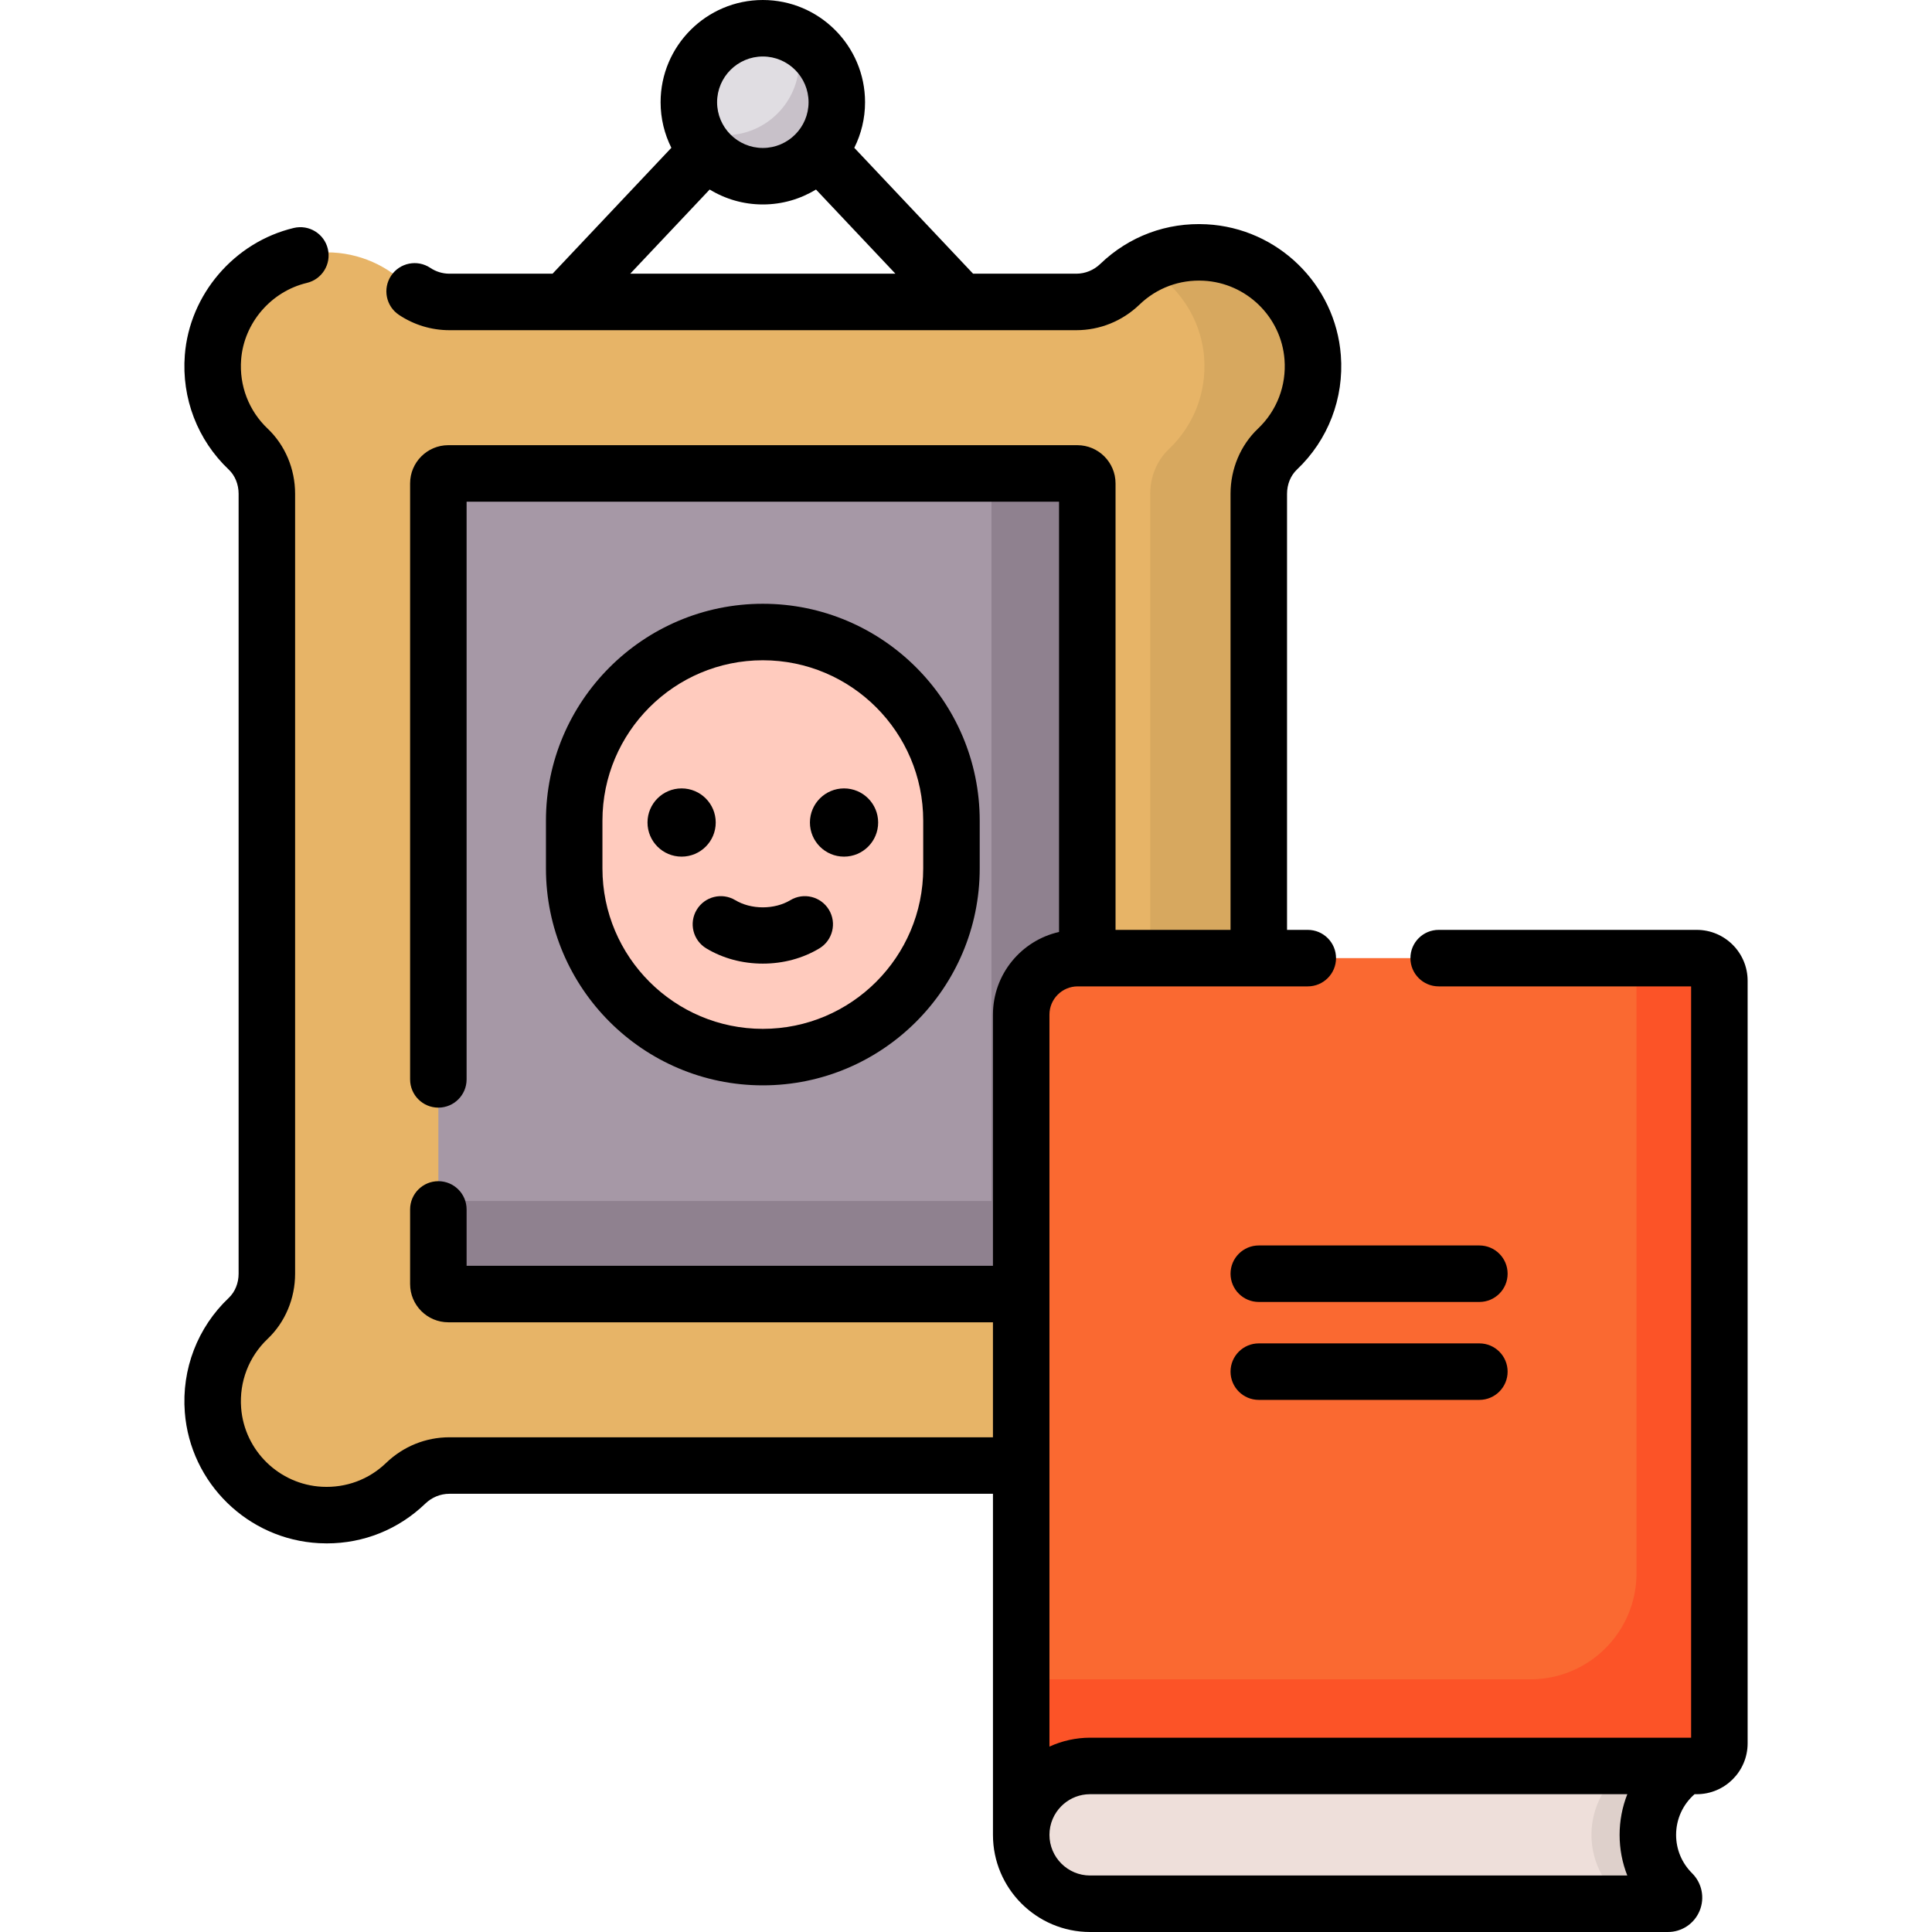 <svg id="Capa_1" enable-background="new 0 0 512 512" height="512" viewBox="0 0 512 512" width="512" xmlns="http://www.w3.org/2000/svg"><path d="m94.942 103.566h214.43v259.923h-214.43z" fill="#a698a6"/><path d="m262.747 103.566v214.711h-167.805v45.213h214.43v-259.924z" fill="#8f818f"/><circle cx="202.157" cy="27.092" fill="#e0dde2" r="19.605"/><path d="m210.544 9.369c.798 2.136 1.237 4.447 1.237 6.86 0 10.828-8.778 19.606-19.605 19.606-3.001 0-5.844-.677-8.387-1.882 2.781 7.444 9.955 12.745 18.369 12.745 10.828 0 19.605-8.778 19.605-19.606 0-7.827-4.588-14.58-11.219-17.723z" fill="#c8c1c9"/><path d="m202.157 280.142c-27.609 0-49.99-22.381-49.99-49.99v-12.67c0-27.609 22.381-49.99 49.99-49.99 27.609 0 49.99 22.381 49.99 49.99v12.67c.001 27.609-22.381 49.99-49.99 49.99z" fill="#ffcbbe"/><path d="m333.593 337.545v-206.69c0-4.447 1.717-8.775 4.944-11.835 6.337-6.01 10.073-14.736 9.336-24.316-1.152-14.986-13.482-26.995-28.491-27.787-8.779-.463-16.793 2.825-22.587 8.403-3.114 2.998-7.252 4.697-11.576 4.697h-166.124c-4.323 0-8.461-1.699-11.576-4.697-5.794-5.578-13.808-8.866-22.587-8.403-15.009.793-27.339 12.802-28.491 27.788-.737 9.58 2.999 18.305 9.336 24.315 3.227 3.06 4.944 7.388 4.944 11.835v206.69c0 4.447-1.717 8.775-4.944 11.835-6.337 6.01-10.073 14.736-9.336 24.316 1.152 14.986 13.482 26.995 28.491 27.787 8.78.463 16.793-2.825 22.587-8.403 3.114-2.998 7.252-4.697 11.576-4.697h166.125c4.323 0 8.461 1.699 11.576 4.697 5.794 5.578 13.807 8.866 22.587 8.403 15.009-.792 27.339-12.801 28.491-27.787.737-9.58-2.999-18.306-9.336-24.316-3.228-3.06-4.945-7.388-4.945-11.835zm-48.09 5.39h-166.692c-1.459 0-2.642-1.183-2.642-2.642v-212.186c0-1.459 1.183-2.642 2.642-2.642h166.692c1.459 0 2.642 1.183 2.642 2.642v212.186c0 1.459-1.183 2.642-2.642 2.642z" fill="#e7b467"/><path d="m333.593 337.545v-206.69c0-4.447 1.717-8.775 4.944-11.835 6.337-6.01 10.073-14.736 9.336-24.316-1.152-14.986-13.482-26.995-28.491-27.787-5.829-.308-11.316 1.046-16.044 3.618 8.754 4.771 14.963 13.748 15.764 24.169.737 9.58-2.999 18.306-9.336 24.316-3.227 3.06-4.944 7.388-4.944 11.835v206.69c0 4.447 1.717 8.775 4.944 11.835 6.337 6.01 10.073 14.736 9.336 24.316-.801 10.421-7.01 19.397-15.764 24.169 4.728 2.572 10.215 3.926 16.044 3.618 15.009-.792 27.339-12.801 28.491-27.787.737-9.58-2.999-18.306-9.336-24.316-3.227-3.06-4.944-7.388-4.944-11.835z" fill="#d7a85f"/><path d="m449.662 253.913h-164.061c-8.269 0-14.972 6.703-14.972 14.972v145.173 72.196c0-10.085 8.175-18.26 18.26-18.26h10.763 150.01c3.308 0 5.989-2.681 5.989-5.989v-202.103c0-3.308-2.681-5.989-5.989-5.989z" fill="#fa6931"/><path d="m436.697 486.254c0-7.642 3.931-14.362 9.878-18.26h-157.686c-10.085 0-18.26 8.175-18.26 18.26 0 10.085 8.175 18.26 18.26 18.26h153.118c1.462 0 2.164-1.761 1.127-2.792-3.975-3.951-6.437-9.421-6.437-15.468z" fill="#eedfda"/><path d="m436.697 486.254c0-7.642 3.931-14.362 9.878-18.26h-14.947c-5.947 3.898-9.878 10.618-9.878 18.26 0 7.642 3.931 14.362 9.878 18.26h10.378c1.462 0 2.164-1.761 1.127-2.792-3.974-3.951-6.436-9.421-6.436-15.468z" fill="#ded0cb"/><path d="m449.662 253.913h-15.97v163.012c0 15.525-12.586 28.111-28.111 28.111h-127.888-7.064v41.217c0-10.085 8.175-18.26 18.26-18.26h10.763 150.01c3.307 0 5.989-2.681 5.989-5.989v-202.102c0-3.308-2.681-5.989-5.989-5.989z" fill="#fc5327"/><path d="m259.634 230.152v-12.67c0-31.693-25.784-57.476-57.476-57.476s-57.476 25.784-57.476 57.476v12.67c0 31.693 25.784 57.476 57.476 57.476s57.476-25.783 57.476-57.476zm-99.981 0v-12.67c0-23.437 19.067-42.504 42.504-42.504s42.504 19.068 42.504 42.504v12.67c0 23.437-19.067 42.504-42.504 42.504s-42.504-19.067-42.504-42.504z"/><circle cx="180.635" cy="217.976" r="9.04"/><circle cx="223.679" cy="217.976" r="9.04"/><path d="m449.662 246.427h-68.399c-4.135 0-7.486 3.351-7.486 7.486s3.351 7.486 7.486 7.486h66.902v199.108h-1.59-157.686c-3.7 0-7.415.81-10.775 2.364v-193.986c0-4.128 3.359-7.486 7.487-7.486h60.974c4.135 0 7.486-3.351 7.486-7.486s-3.351-7.486-7.486-7.486h-5.496v-115.572c0-2.496.951-4.83 2.609-6.402 8.28-7.853 12.526-18.905 11.648-30.322-1.444-18.782-16.731-33.696-35.56-34.688-10.558-.563-20.571 3.166-28.174 10.484-1.744 1.679-4.011 2.604-6.383 2.604h-27.34l-31.482-33.361c1.82-3.639 2.851-7.739 2.851-12.078.001-14.939-12.152-27.092-27.091-27.092-14.938 0-27.091 12.153-27.091 27.092 0 4.338 1.031 8.438 2.851 12.077l-31.482 33.362h-27.34c-1.797 0-3.549-.534-5.067-1.546-3.44-2.292-8.088-1.36-10.38 2.08-2.292 3.441-1.361 8.088 2.08 10.381 3.984 2.654 8.607 4.057 13.368 4.057h166.124c6.264 0 12.218-2.411 16.766-6.79 4.583-4.413 10.621-6.651 17.002-6.32 11.342.598 20.551 9.577 21.421 20.886.53 6.9-2.029 13.574-7.024 18.309-4.625 4.387-7.278 10.68-7.278 17.266v115.573h-30.476v-118.32c0-5.584-4.543-10.128-10.128-10.128h-166.692c-5.585 0-10.128 4.543-10.128 10.128v157.941c0 4.135 3.352 7.486 7.486 7.486s7.486-3.351 7.486-7.486v-153.097h157.004v114.031c-10.013 2.258-17.517 11.218-17.517 21.903v66.564h-139.487v-14.934c0-4.135-3.352-7.486-7.486-7.486s-7.486 3.351-7.486 7.486v19.778c0 5.584 4.544 10.128 10.128 10.128h144.331v30.476h-144.047c-6.265 0-12.219 2.411-16.767 6.79-4.583 4.413-10.624 6.65-17.001 6.32-11.343-.598-20.551-9.577-21.421-20.886-.531-6.9 2.029-13.573 7.023-18.309 4.626-4.387 7.278-10.68 7.278-17.266v-206.69c0-6.587-2.653-12.881-7.279-17.267-4.994-4.735-7.554-11.409-7.023-18.309.745-9.688 7.912-18.039 17.43-20.309 4.021-.959 6.504-4.996 5.545-9.018-.959-4.023-4.993-6.5-9.018-5.546-15.769 3.759-27.647 17.628-28.885 33.723-.878 11.417 3.368 22.469 11.65 30.322 1.658 1.572 2.609 3.906 2.609 6.403v206.69c0 2.496-.951 4.831-2.608 6.403-8.282 7.852-12.528 18.904-11.65 30.321 1.444 18.782 16.732 33.696 35.559 34.688.693.037 1.383.056 2.07.056 9.797-.001 19.001-3.7 26.105-10.54 1.744-1.679 4.012-2.604 6.384-2.604h144.048v90.385c0 14.196 11.55 25.746 25.746 25.746h153.117c3.702 0 7.005-2.208 8.415-5.626 1.415-3.429.626-7.339-2.01-9.96-2.726-2.712-4.228-6.319-4.228-10.16v-.001c0-4.169 1.8-8.067 4.891-10.774h.589c7.43 0 13.475-6.044 13.475-13.475v-202.102c-.002-7.431-6.047-13.475-13.477-13.475zm-247.505-231.455c6.683 0 12.119 5.437 12.119 12.12s-5.437 12.12-12.119 12.12c-6.683 0-12.119-5.437-12.119-12.12s5.436-12.12 12.119-12.12zm-14.087 35.252c4.107 2.51 8.931 3.959 14.087 3.959s9.979-1.449 14.087-3.959l21.05 22.307h-70.273zm243.177 446.804h-142.358c-5.941 0-10.774-4.834-10.774-10.775 0-2.97 1.208-5.664 3.159-7.615 1.707-1.707 3.983-2.846 6.515-3.103.362-.037.729-.056 1.1-.056h142.366c-1.333 3.377-2.044 7.023-2.044 10.775 0 3.749.699 7.39 2.036 10.774z"/><path d="m392.047 330.06h-58.454c-4.135 0-7.486 3.351-7.486 7.486s3.351 7.486 7.486 7.486h58.454c4.135 0 7.486-3.351 7.486-7.486s-3.351-7.486-7.486-7.486z"/><path d="m392.047 356.011h-58.454c-4.135 0-7.486 3.351-7.486 7.486s3.351 7.486 7.486 7.486h58.454c4.135 0 7.486-3.351 7.486-7.486s-3.351-7.486-7.486-7.486z"/><path d="m219.679 241.099c-2.125-3.528-6.705-4.664-10.232-2.54-2.033 1.223-4.622 1.898-7.29 1.898s-5.257-.674-7.291-1.898c-3.528-2.124-8.107-.986-10.232 2.542-2.123 3.528-.985 8.108 2.542 10.232 4.385 2.64 9.564 4.035 14.981 4.035 5.418 0 10.598-1.395 14.982-4.035 3.527-2.126 4.664-6.707 2.54-10.234z"/></svg>